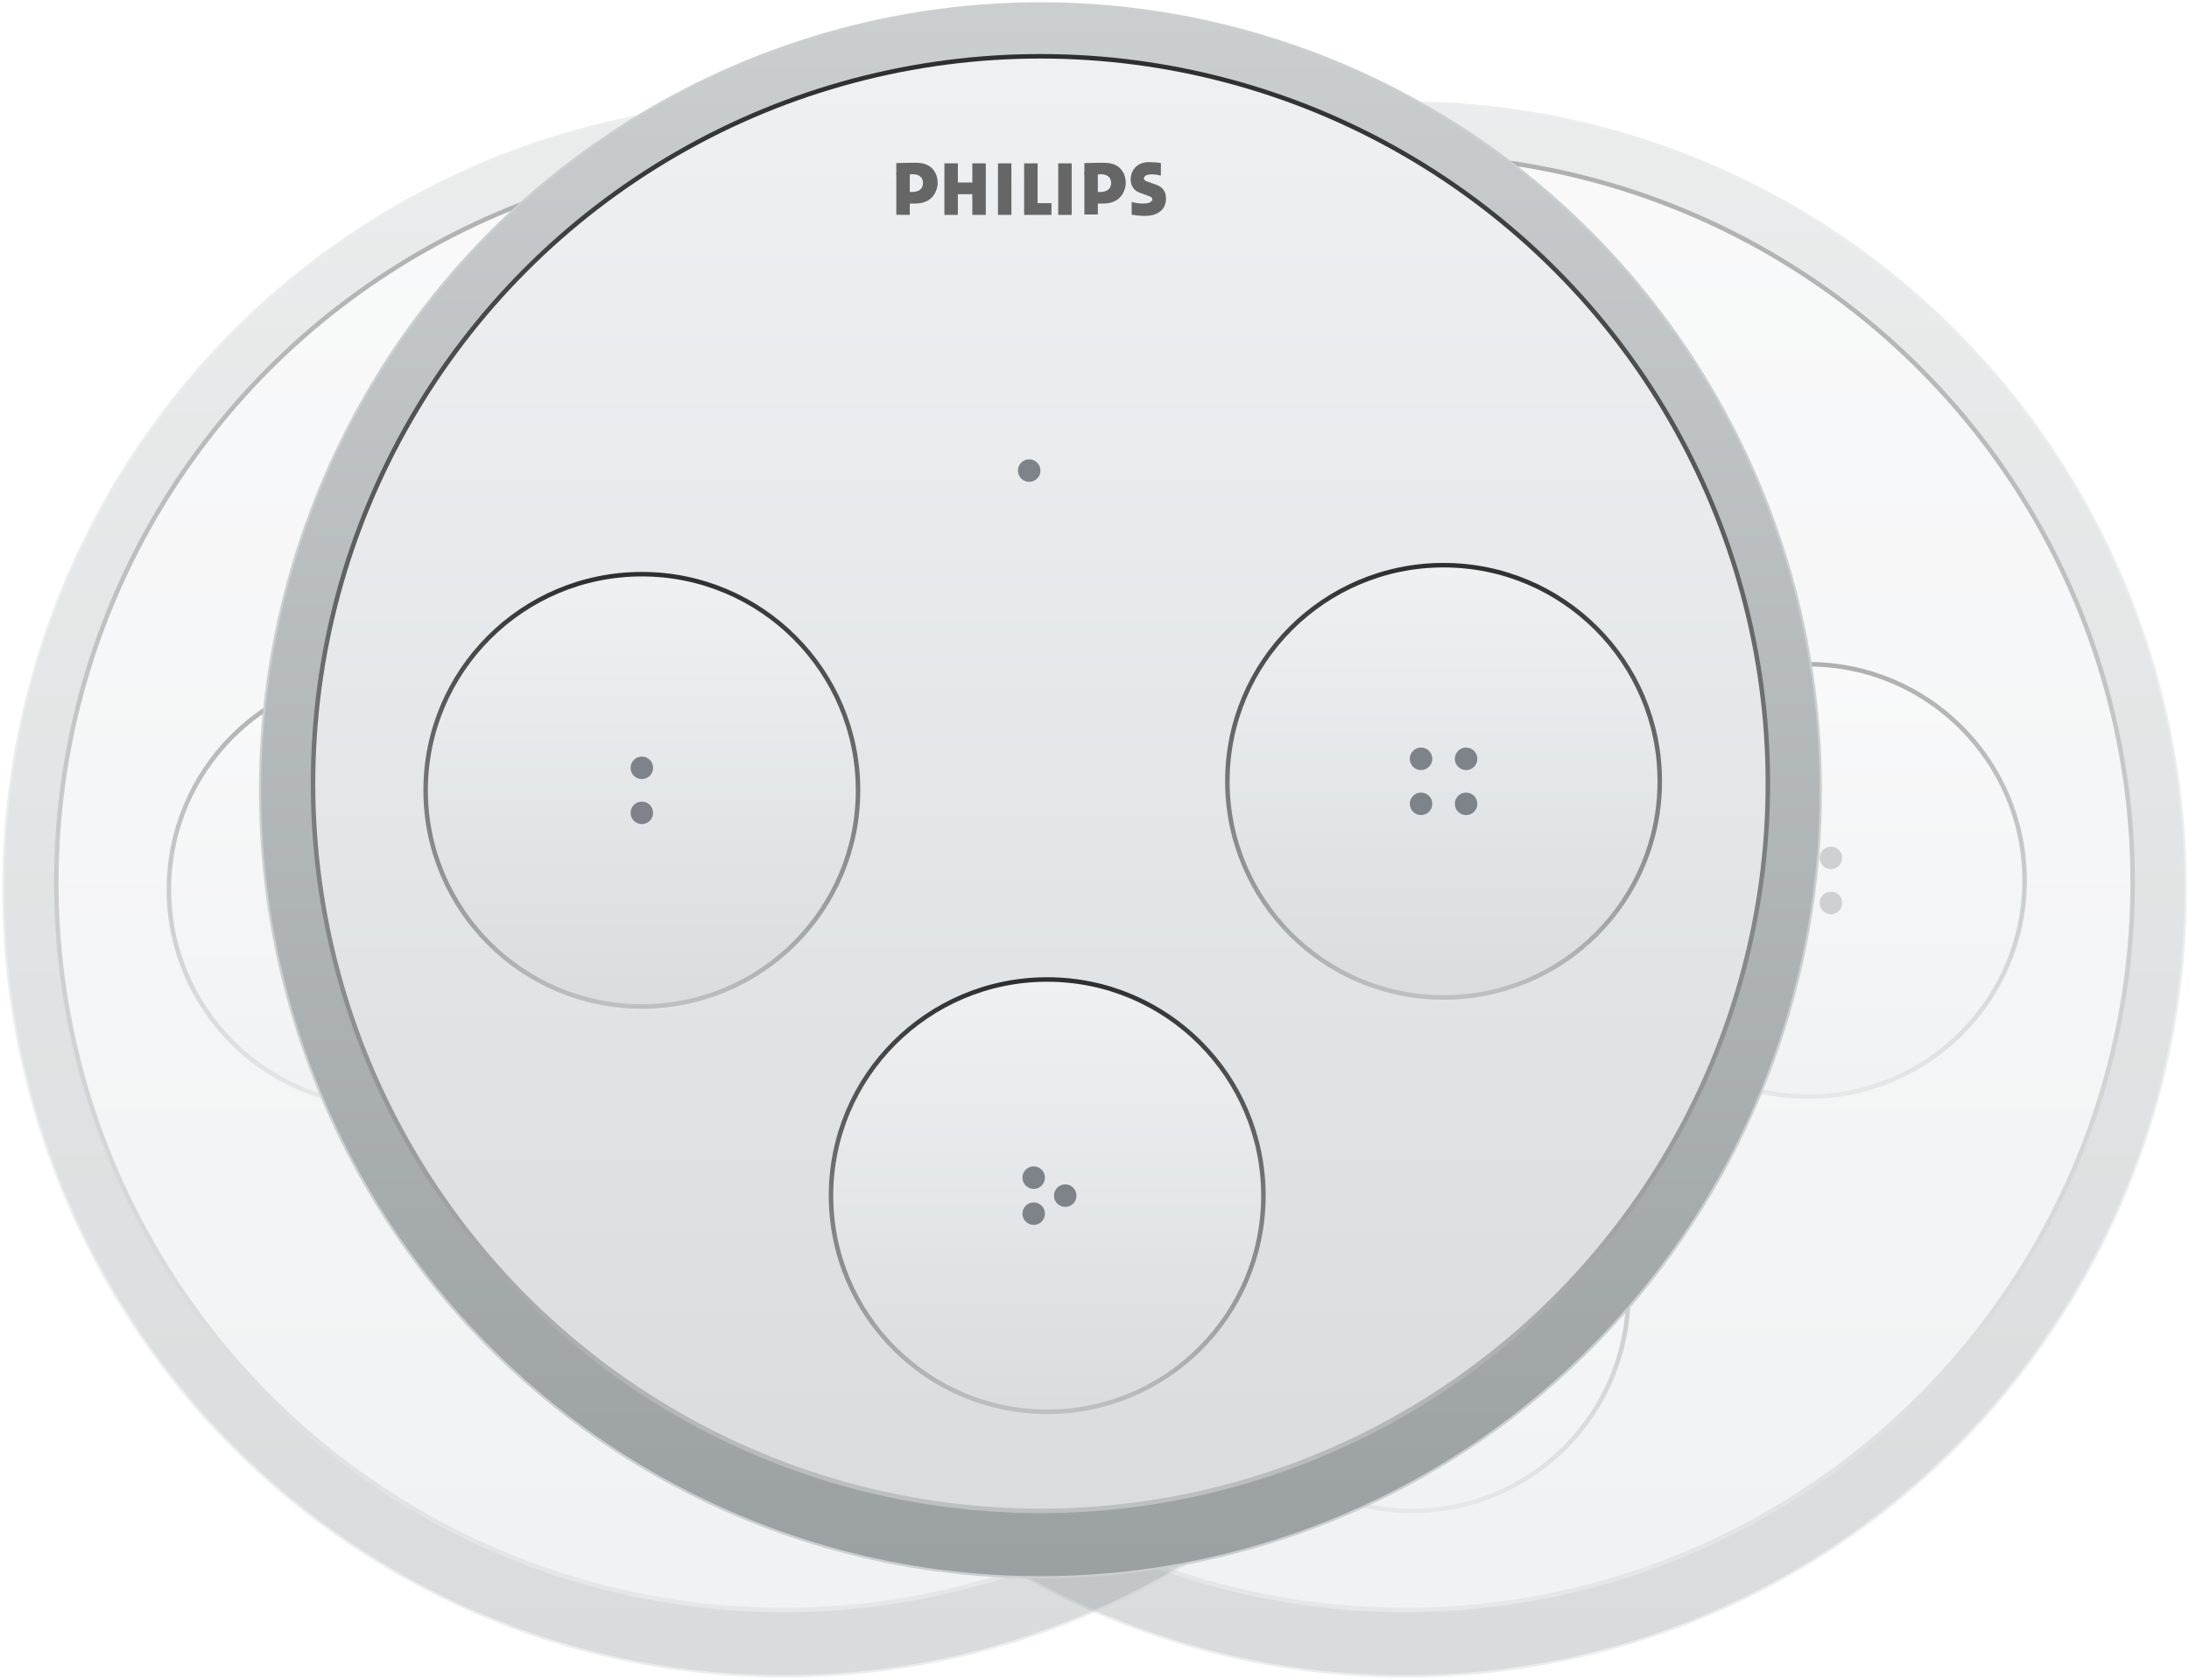 <?xml version="1.0" encoding="UTF-8"?>
<svg width="486px" height="373px" viewBox="0 0 486 373" version="1.1" xmlns="http://www.w3.org/2000/svg" xmlns:xlink="http://www.w3.org/1999/xlink">
    <!-- Generator: Sketch 41.2 (35397) - http://www.bohemiancoding.com/sketch -->
    <title>Untitled</title>
    <desc>Created with Sketch.</desc>
    <defs>
        <linearGradient x1="50%" y1="0%" x2="50%" y2="100%" id="linearGradient-1">
            <stop stop-color="#CACECF" offset="0%"></stop>
            <stop stop-color="#9BA0A3" offset="100%"></stop>
        </linearGradient>
        <linearGradient x1="50%" y1="0%" x2="50%" y2="100%" id="linearGradient-2">
            <stop stop-color="#2F2F2F" offset="0%"></stop>
            <stop stop-color="#BCC0C2" offset="100%"></stop>
        </linearGradient>
        <linearGradient x1="50%" y1="0%" x2="50%" y2="100%" id="linearGradient-3">
            <stop stop-color="#EFF0F2" offset="0%"></stop>
            <stop stop-color="#D9DDE0" offset="100%"></stop>
        </linearGradient>
    </defs>
    <g id="Page-1" stroke="none" stroke-width="1" fill="none" fill-rule="evenodd">
        <g id="hue-button" opacity="0.38" transform="translate(139, 23)">
            <g id="Page-1">
                <g id="Button-1">
                    <g id="Oval-1">
                        <g id="path-2-link" stroke="#CCCFD0" fill="#D8D8D8">
                            <ellipse id="path-2" cx="173" cy="174.5" rx="173" ry="174.5"></ellipse>
                        </g>
                        <g id="path-2-link" fill="url(#linearGradient-1)">
                            <ellipse id="path-2" cx="173" cy="174.5" rx="173" ry="174.5"></ellipse>
                        </g>
                    </g>
                    <g id="Oval-1-Copy" transform="translate(12, 12)">
                        <g id="path-5-link" stroke="url(#linearGradient-2)" stroke-width="2" fill="#EEEFF1">
                            <circle id="path-5" cx="161" cy="161" r="161"></circle>
                        </g>
                        <g id="path-5-link" fill="url(#linearGradient-3)">
                            <circle id="path-5" cx="161" cy="161" r="161"></circle>
                        </g>
                    </g>
                    <g id="Oval-1-Copy-8" transform="translate(168, 101)">
                        <g id="path-6-link" fill="#7E8389">
                            <circle id="path-6" cx="2.5" cy="2.5" r="2.5"></circle>
                        </g>
                        <circle id="path-6" cx="2.5" cy="2.5" r="2.5"></circle>
                    </g>
                </g>
                <g id="Button-2" transform="translate(37, 127)">
                    <g id="Oval-1-Copy-2">
                        <g id="path-7-link" stroke="url(#linearGradient-2)" stroke-width="2" fill="#EEEFF1">
                            <circle id="path-7" cx="47.5" cy="47.5" r="47.5"></circle>
                        </g>
                        <g id="path-7-link" fill="url(#linearGradient-3)">
                            <circle id="path-7" cx="47.5" cy="47.5" r="47.5"></circle>
                        </g>
                    </g>
                    <g id="Dots" transform="translate(45, 40)">
                        <g id="Oval-1-Copy-3" transform="translate(0, 10)">
                            <g id="path-8-link" fill="#7E8389">
                                <circle id="path-8" cx="2.5" cy="2.5" r="2.5"></circle>
                            </g>
                            <circle id="path-8" cx="2.5" cy="2.5" r="2.5"></circle>
                        </g>
                        <g id="Oval-1-Copy-4">
                            <g id="path-9-link" fill="#7E8389">
                                <circle id="path-9" cx="2.5" cy="2.5" r="2.5"></circle>
                            </g>
                            <circle id="path-9" cx="2.5" cy="2.5" r="2.5"></circle>
                        </g>
                    </g>
                </g>
                <g id="Button-4" transform="translate(215, 125)">
                    <g id="Oval-1-Copy-2">
                        <g id="path-10-link" stroke="url(#linearGradient-2)" stroke-width="2" fill="#EEEFF1">
                            <circle id="path-10" cx="47.5" cy="47.5" r="47.5"></circle>
                        </g>
                        <g id="path-10-link" fill="url(#linearGradient-3)">
                            <circle id="path-10" cx="47.5" cy="47.5" r="47.5"></circle>
                        </g>
                    </g>
                    <g id="Dots" transform="translate(40, 40)">
                        <g id="Oval-1-Copy-3" transform="translate(0, 10)">
                            <g id="path-11-link" fill="#7E8389">
                                <circle id="path-11" cx="2.5" cy="2.5" r="2.5"></circle>
                            </g>
                            <circle id="path-11" cx="2.5" cy="2.5" r="2.5"></circle>
                        </g>
                        <g id="Oval-1-Copy-4">
                            <g id="path-12-link" fill="#7E8389">
                                <circle id="path-12" cx="2.5" cy="2.5" r="2.5"></circle>
                            </g>
                            <circle id="path-12" cx="2.5" cy="2.5" r="2.5"></circle>
                        </g>
                        <g id="Oval-1-Copy-7" transform="translate(10, 10)">
                            <g id="path-13-link" fill="#7E8389">
                                <circle id="path-13" cx="2.5" cy="2.5" r="2.5"></circle>
                            </g>
                            <circle id="path-13" cx="2.5" cy="2.5" r="2.5"></circle>
                        </g>
                        <g id="Oval-1-Copy-6" transform="translate(10, 0)">
                            <g id="path-14-link" fill="#7E8389">
                                <circle id="path-14" cx="2.5" cy="2.5" r="2.5"></circle>
                            </g>
                            <circle id="path-14" cx="2.5" cy="2.5" r="2.5"></circle>
                        </g>
                    </g>
                </g>
                <g id="Button-3" transform="translate(127, 217)">
                    <g id="Oval-1-Copy-2">
                        <g id="path-15-link" stroke="url(#linearGradient-2)" stroke-width="2" fill="#EEEFF1">
                            <circle id="path-15" cx="47.5" cy="47.5" r="47.5"></circle>
                        </g>
                        <g id="path-15-link" fill="url(#linearGradient-3)">
                            <circle id="path-15" cx="47.5" cy="47.5" r="47.5"></circle>
                        </g>
                    </g>
                    <g id="Dots" transform="translate(42, 41)">
                        <g id="Oval-1-Copy-3" transform="translate(0, 8)">
                            <g id="path-16-link" fill="#7E8389">
                                <circle id="path-16" cx="2.5" cy="2.5" r="2.5"></circle>
                            </g>
                            <circle id="path-16" cx="2.5" cy="2.5" r="2.5"></circle>
                        </g>
                        <g id="Oval-1-Copy-5" transform="translate(7, 4)">
                            <g id="path-17-link" fill="#7E8389">
                                <circle id="path-17" cx="2.5" cy="2.5" r="2.5"></circle>
                            </g>
                            <circle id="path-17" cx="2.5" cy="2.5" r="2.5"></circle>
                        </g>
                        <g id="Oval-1-Copy-4">
                            <g id="path-18-link" fill="#7E8389">
                                <circle id="path-18" cx="2.5" cy="2.5" r="2.5"></circle>
                            </g>
                            <circle id="path-18" cx="2.5" cy="2.5" r="2.5"></circle>
                        </g>
                    </g>
                </g>
                <g id="Philips" transform="translate(141, 35)" fill="#666666">
                    <path d="M41.757,2.746 L41.757,0.211 C45.068,0.157 45.203,0.116 46.284,0.143 C47.959,0.184 48.973,0.669 49.703,1.397 C50.405,2.112 50.959,3.191 50.932,4.755 C50.919,5.658 50.351,8.988 46.311,9.191 C45.838,9.231 44.743,9.191 44.054,9.218 L44.743,6.615 C46.351,6.75 47.622,6.238 47.689,4.728 C47.757,3.029 46.257,2.489 44.743,2.746 L41.757,2.746" id="Shape-Copy-9"></path>
                    <polyline id="Shape-Copy" points="44.743 11.622 41.757 11.622 41.757 2.157 44.743 2.171 44.743 11.622"></polyline>
                    <path d="M55.465,4.223 L57.911,5.099 C59.546,5.746 59.884,7.041 59.87,8.173 C59.83,10.776 57.749,11.746 56.086,11.895 C54.195,12.057 52.735,11.733 52.249,11.666 L52.249,8.834 C53.749,9.292 55.478,9.266 56.073,9.036 C56.519,8.861 56.857,8.605 56.83,8.254 C56.816,8.066 56.803,7.823 56.235,7.594 L53.978,6.771 C52.532,6.245 51.965,4.87 52.032,3.657 C52.154,1.189 54.14,-0.065 56.113,0.003 C56.722,0.03 57.546,0.016 58.735,0.178 L58.735,2.982 C57.397,2.672 56.762,2.672 56.073,2.767 C55.303,2.861 54.951,3.266 54.965,3.683 C54.992,3.872 55.208,4.101 55.465,4.223" id="Shape-Copy-2"></path>
                    <polyline id="Shape-Copy-3" points="13.662 4.53 16.878 4.53 16.878 0.27 19.865 0.27 19.865 11.717 16.878 11.717 16.878 7.119 13.662 7.119 13.662 11.717 10.676 11.717 10.676 0.27 13.662 0.27 13.662 4.53"></polyline>
                    <polygon id="Shape-Copy-4" points="22.568 0.27 25.554 0.27 25.554 11.717 22.568 11.717"></polygon>
                    <polygon id="Shape-Copy-5" points="35.946 0.27 38.932 0.27 38.932 11.717 35.946 11.717"></polygon>
                    <polyline id="Shape-Copy-6" points="31.365 9.115 34.446 9.115 34.446 11.717 28.378 11.717 28.378 0.27 31.365 0.27 31.365 9.115"></polyline>
                    <path d="M3.10862447e-14,2.746 L3.10862447e-14,0.211 C3.311,0.157 3.446,0.116 4.527,0.143 C6.203,0.184 7.216,0.669 7.946,1.397 C8.649,2.112 9.203,3.191 9.176,4.755 C9.162,5.658 8.595,8.988 4.554,9.191 C4.081,9.231 3.027,9.191 2.324,9.218 L2.973,6.615 C4.581,6.75 5.851,6.238 5.919,4.728 C5.986,3.029 4.486,2.489 2.973,2.746 L3.10862447e-14,2.746" id="Shape-Copy-7"></path>
                    <polyline id="Shape-Copy-8" points="2.986 11.703 0 11.703 0 2.427 2.986 2.44 2.986 11.703"></polyline>
                </g>
            </g>
        </g>
        <g id="hue-button" opacity="0.38" transform="translate(1, 23)">
            <g id="Page-1">
                <g id="Button-1">
                    <g id="Oval-1">
                        <g id="path-2-link" stroke="#CCCFD0" fill="#D8D8D8">
                            <ellipse id="path-2" cx="173" cy="174.5" rx="173" ry="174.5"></ellipse>
                        </g>
                        <g id="path-2-link" fill="url(#linearGradient-1)">
                            <ellipse id="path-2" cx="173" cy="174.5" rx="173" ry="174.5"></ellipse>
                        </g>
                    </g>
                    <g id="Oval-1-Copy" transform="translate(12, 12)">
                        <g id="path-5-link" stroke="url(#linearGradient-2)" stroke-width="2" fill="#EEEFF1">
                            <circle id="path-5" cx="161" cy="161" r="161"></circle>
                        </g>
                        <g id="path-5-link" fill="url(#linearGradient-3)">
                            <circle id="path-5" cx="161" cy="161" r="161"></circle>
                        </g>
                    </g>
                    <g id="Oval-1-Copy-8" transform="translate(168, 101)">
                        <g id="path-6-link" fill="#7E8389">
                            <circle id="path-6" cx="2.5" cy="2.5" r="2.5"></circle>
                        </g>
                        <circle id="path-6" cx="2.5" cy="2.5" r="2.5"></circle>
                    </g>
                </g>
                <g id="Button-2" transform="translate(37, 127)">
                    <g id="Oval-1-Copy-2">
                        <g id="path-7-link" stroke="url(#linearGradient-2)" stroke-width="2" fill="#EEEFF1">
                            <circle id="path-7" cx="47.5" cy="47.5" r="47.5"></circle>
                        </g>
                        <g id="path-7-link" fill="url(#linearGradient-3)">
                            <circle id="path-7" cx="47.5" cy="47.5" r="47.5"></circle>
                        </g>
                    </g>
                    <g id="Dots" transform="translate(45, 40)">
                        <g id="Oval-1-Copy-3" transform="translate(0, 10)">
                            <g id="path-8-link" fill="#7E8389">
                                <circle id="path-8" cx="2.5" cy="2.5" r="2.5"></circle>
                            </g>
                            <circle id="path-8" cx="2.5" cy="2.5" r="2.5"></circle>
                        </g>
                        <g id="Oval-1-Copy-4">
                            <g id="path-9-link" fill="#7E8389">
                                <circle id="path-9" cx="2.5" cy="2.5" r="2.5"></circle>
                            </g>
                            <circle id="path-9" cx="2.5" cy="2.5" r="2.5"></circle>
                        </g>
                    </g>
                </g>
                <g id="Button-4" transform="translate(215, 125)">
                    <g id="Oval-1-Copy-2">
                        <g id="path-10-link" stroke="url(#linearGradient-2)" stroke-width="2" fill="#EEEFF1">
                            <circle id="path-10" cx="47.5" cy="47.5" r="47.5"></circle>
                        </g>
                        <g id="path-10-link" fill="url(#linearGradient-3)">
                            <circle id="path-10" cx="47.5" cy="47.5" r="47.5"></circle>
                        </g>
                    </g>
                    <g id="Dots" transform="translate(40, 40)">
                        <g id="Oval-1-Copy-3" transform="translate(0, 10)">
                            <g id="path-11-link" fill="#7E8389">
                                <circle id="path-11" cx="2.5" cy="2.5" r="2.5"></circle>
                            </g>
                            <circle id="path-11" cx="2.5" cy="2.5" r="2.5"></circle>
                        </g>
                        <g id="Oval-1-Copy-4">
                            <g id="path-12-link" fill="#7E8389">
                                <circle id="path-12" cx="2.5" cy="2.5" r="2.5"></circle>
                            </g>
                            <circle id="path-12" cx="2.5" cy="2.5" r="2.5"></circle>
                        </g>
                        <g id="Oval-1-Copy-7" transform="translate(10, 10)">
                            <g id="path-13-link" fill="#7E8389">
                                <circle id="path-13" cx="2.5" cy="2.5" r="2.5"></circle>
                            </g>
                            <circle id="path-13" cx="2.5" cy="2.5" r="2.5"></circle>
                        </g>
                        <g id="Oval-1-Copy-6" transform="translate(10, 0)">
                            <g id="path-14-link" fill="#7E8389">
                                <circle id="path-14" cx="2.5" cy="2.5" r="2.5"></circle>
                            </g>
                            <circle id="path-14" cx="2.5" cy="2.5" r="2.5"></circle>
                        </g>
                    </g>
                </g>
                <g id="Button-3" transform="translate(127, 217)">
                    <g id="Oval-1-Copy-2">
                        <g id="path-15-link" stroke="url(#linearGradient-2)" stroke-width="2" fill="#EEEFF1">
                            <circle id="path-15" cx="47.5" cy="47.5" r="47.5"></circle>
                        </g>
                        <g id="path-15-link" fill="url(#linearGradient-3)">
                            <circle id="path-15" cx="47.5" cy="47.5" r="47.5"></circle>
                        </g>
                    </g>
                    <g id="Dots" transform="translate(42, 41)">
                        <g id="Oval-1-Copy-3" transform="translate(0, 8)">
                            <g id="path-16-link" fill="#7E8389">
                                <circle id="path-16" cx="2.5" cy="2.5" r="2.5"></circle>
                            </g>
                            <circle id="path-16" cx="2.5" cy="2.5" r="2.5"></circle>
                        </g>
                        <g id="Oval-1-Copy-5" transform="translate(7, 4)">
                            <g id="path-17-link" fill="#7E8389">
                                <circle id="path-17" cx="2.5" cy="2.5" r="2.5"></circle>
                            </g>
                            <circle id="path-17" cx="2.5" cy="2.5" r="2.5"></circle>
                        </g>
                        <g id="Oval-1-Copy-4">
                            <g id="path-18-link" fill="#7E8389">
                                <circle id="path-18" cx="2.5" cy="2.5" r="2.5"></circle>
                            </g>
                            <circle id="path-18" cx="2.5" cy="2.5" r="2.5"></circle>
                        </g>
                    </g>
                </g>
                <g id="Philips" transform="translate(141, 35)" fill="#666666">
                    <path d="M41.757,2.746 L41.757,0.211 C45.068,0.157 45.203,0.116 46.284,0.143 C47.959,0.184 48.973,0.669 49.703,1.397 C50.405,2.112 50.959,3.191 50.932,4.755 C50.919,5.658 50.351,8.988 46.311,9.191 C45.838,9.231 44.743,9.191 44.054,9.218 L44.743,6.615 C46.351,6.75 47.622,6.238 47.689,4.728 C47.757,3.029 46.257,2.489 44.743,2.746 L41.757,2.746" id="Shape-Copy-9"></path>
                    <polyline id="Shape-Copy" points="44.743 11.622 41.757 11.622 41.757 2.157 44.743 2.171 44.743 11.622"></polyline>
                    <path d="M55.465,4.223 L57.911,5.099 C59.546,5.746 59.884,7.041 59.87,8.173 C59.83,10.776 57.749,11.746 56.086,11.895 C54.195,12.057 52.735,11.733 52.249,11.666 L52.249,8.834 C53.749,9.292 55.478,9.266 56.073,9.036 C56.519,8.861 56.857,8.605 56.83,8.254 C56.816,8.066 56.803,7.823 56.235,7.594 L53.978,6.771 C52.532,6.245 51.965,4.87 52.032,3.657 C52.154,1.189 54.14,-0.065 56.113,0.003 C56.722,0.03 57.546,0.016 58.735,0.178 L58.735,2.982 C57.397,2.672 56.762,2.672 56.073,2.767 C55.303,2.861 54.951,3.266 54.965,3.683 C54.992,3.872 55.208,4.101 55.465,4.223" id="Shape-Copy-2"></path>
                    <polyline id="Shape-Copy-3" points="13.662 4.53 16.878 4.53 16.878 0.27 19.865 0.27 19.865 11.717 16.878 11.717 16.878 7.119 13.662 7.119 13.662 11.717 10.676 11.717 10.676 0.27 13.662 0.27 13.662 4.53"></polyline>
                    <polygon id="Shape-Copy-4" points="22.568 0.27 25.554 0.27 25.554 11.717 22.568 11.717"></polygon>
                    <polygon id="Shape-Copy-5" points="35.946 0.27 38.932 0.27 38.932 11.717 35.946 11.717"></polygon>
                    <polyline id="Shape-Copy-6" points="31.365 9.115 34.446 9.115 34.446 11.717 28.378 11.717 28.378 0.27 31.365 0.27 31.365 9.115"></polyline>
                    <path d="M3.10862447e-14,2.746 L3.10862447e-14,0.211 C3.311,0.157 3.446,0.116 4.527,0.143 C6.203,0.184 7.216,0.669 7.946,1.397 C8.649,2.112 9.203,3.191 9.176,4.755 C9.162,5.658 8.595,8.988 4.554,9.191 C4.081,9.231 3.027,9.191 2.324,9.218 L2.973,6.615 C4.581,6.75 5.851,6.238 5.919,4.728 C5.986,3.029 4.486,2.489 2.973,2.746 L3.10862447e-14,2.746" id="Shape-Copy-7"></path>
                    <polyline id="Shape-Copy-8" points="2.986 11.703 0 11.703 0 2.427 2.986 2.44 2.986 11.703"></polyline>
                </g>
            </g>
        </g>
        <g id="hue-button" transform="translate(58, 1)">
            <g id="Page-1">
                <g id="Button-1">
                    <g id="Oval-1">
                        <g id="path-2-link" stroke="#CCCFD0" fill="#D8D8D8">
                            <ellipse id="path-2" cx="173" cy="174.5" rx="173" ry="174.5"></ellipse>
                        </g>
                        <g id="path-2-link" fill="url(#linearGradient-1)">
                            <ellipse id="path-2" cx="173" cy="174.5" rx="173" ry="174.5"></ellipse>
                        </g>
                    </g>
                    <g id="Oval-1-Copy" transform="translate(12, 12)">
                        <g id="path-5-link" stroke="url(#linearGradient-2)" stroke-width="2" fill="#EEEFF1">
                            <circle id="path-5" cx="161" cy="161" r="161"></circle>
                        </g>
                        <g id="path-5-link" fill="url(#linearGradient-3)">
                            <circle id="path-5" cx="161" cy="161" r="161"></circle>
                        </g>
                    </g>
                    <g id="Oval-1-Copy-8" transform="translate(168, 101)">
                        <g id="path-6-link" fill="#7E8389">
                            <circle id="path-6" cx="2.5" cy="2.5" r="2.5"></circle>
                        </g>
                        <circle id="path-6" cx="2.5" cy="2.5" r="2.5"></circle>
                    </g>
                </g>
                <g id="Button-2" transform="translate(37, 127)">
                    <g id="Oval-1-Copy-2">
                        <g id="path-7-link" stroke="url(#linearGradient-2)" stroke-width="2" fill="#EEEFF1">
                            <circle id="path-7" cx="47.5" cy="47.5" r="47.5"></circle>
                        </g>
                        <g id="path-7-link" fill="url(#linearGradient-3)">
                            <circle id="path-7" cx="47.5" cy="47.5" r="47.5"></circle>
                        </g>
                    </g>
                    <g id="Dots" transform="translate(45, 40)">
                        <g id="Oval-1-Copy-3" transform="translate(0, 10)">
                            <g id="path-8-link" fill="#7E8389">
                                <circle id="path-8" cx="2.5" cy="2.5" r="2.5"></circle>
                            </g>
                            <circle id="path-8" cx="2.5" cy="2.5" r="2.5"></circle>
                        </g>
                        <g id="Oval-1-Copy-4">
                            <g id="path-9-link" fill="#7E8389">
                                <circle id="path-9" cx="2.5" cy="2.5" r="2.5"></circle>
                            </g>
                            <circle id="path-9" cx="2.5" cy="2.5" r="2.5"></circle>
                        </g>
                    </g>
                </g>
                <g id="Button-4" transform="translate(215, 125)">
                    <g id="Oval-1-Copy-2">
                        <g id="path-10-link" stroke="url(#linearGradient-2)" stroke-width="2" fill="#EEEFF1">
                            <circle id="path-10" cx="47.5" cy="47.5" r="47.5"></circle>
                        </g>
                        <g id="path-10-link" fill="url(#linearGradient-3)">
                            <circle id="path-10" cx="47.5" cy="47.5" r="47.5"></circle>
                        </g>
                    </g>
                    <g id="Dots" transform="translate(40, 40)">
                        <g id="Oval-1-Copy-3" transform="translate(0, 10)">
                            <g id="path-11-link" fill="#7E8389">
                                <circle id="path-11" cx="2.5" cy="2.5" r="2.5"></circle>
                            </g>
                            <circle id="path-11" cx="2.5" cy="2.5" r="2.5"></circle>
                        </g>
                        <g id="Oval-1-Copy-4">
                            <g id="path-12-link" fill="#7E8389">
                                <circle id="path-12" cx="2.5" cy="2.5" r="2.5"></circle>
                            </g>
                            <circle id="path-12" cx="2.5" cy="2.5" r="2.5"></circle>
                        </g>
                        <g id="Oval-1-Copy-7" transform="translate(10, 10)">
                            <g id="path-13-link" fill="#7E8389">
                                <circle id="path-13" cx="2.5" cy="2.5" r="2.5"></circle>
                            </g>
                            <circle id="path-13" cx="2.5" cy="2.5" r="2.5"></circle>
                        </g>
                        <g id="Oval-1-Copy-6" transform="translate(10, 0)">
                            <g id="path-14-link" fill="#7E8389">
                                <circle id="path-14" cx="2.5" cy="2.5" r="2.5"></circle>
                            </g>
                            <circle id="path-14" cx="2.5" cy="2.5" r="2.5"></circle>
                        </g>
                    </g>
                </g>
                <g id="Button-3" transform="translate(127, 217)">
                    <g id="Oval-1-Copy-2">
                        <g id="path-15-link" stroke="url(#linearGradient-2)" stroke-width="2" fill="#EEEFF1">
                            <circle id="path-15" cx="47.5" cy="47.5" r="47.5"></circle>
                        </g>
                        <g id="path-15-link" fill="url(#linearGradient-3)">
                            <circle id="path-15" cx="47.5" cy="47.5" r="47.5"></circle>
                        </g>
                    </g>
                    <g id="Dots" transform="translate(42, 41)">
                        <g id="Oval-1-Copy-3" transform="translate(0, 8)">
                            <g id="path-16-link" fill="#7E8389">
                                <circle id="path-16" cx="2.5" cy="2.5" r="2.5"></circle>
                            </g>
                            <circle id="path-16" cx="2.5" cy="2.5" r="2.5"></circle>
                        </g>
                        <g id="Oval-1-Copy-5" transform="translate(7, 4)">
                            <g id="path-17-link" fill="#7E8389">
                                <circle id="path-17" cx="2.5" cy="2.5" r="2.5"></circle>
                            </g>
                            <circle id="path-17" cx="2.5" cy="2.5" r="2.5"></circle>
                        </g>
                        <g id="Oval-1-Copy-4">
                            <g id="path-18-link" fill="#7E8389">
                                <circle id="path-18" cx="2.5" cy="2.5" r="2.5"></circle>
                            </g>
                            <circle id="path-18" cx="2.5" cy="2.5" r="2.5"></circle>
                        </g>
                    </g>
                </g>
                <g id="Philips" transform="translate(141, 35)" fill="#666666">
                    <path d="M41.757,2.746 L41.757,0.211 C45.068,0.157 45.203,0.116 46.284,0.143 C47.959,0.184 48.973,0.669 49.703,1.397 C50.405,2.112 50.959,3.191 50.932,4.755 C50.919,5.658 50.351,8.988 46.311,9.191 C45.838,9.231 44.743,9.191 44.054,9.218 L44.743,6.615 C46.351,6.75 47.622,6.238 47.689,4.728 C47.757,3.029 46.257,2.489 44.743,2.746 L41.757,2.746" id="Shape-Copy-9"></path>
                    <polyline id="Shape-Copy" points="44.743 11.622 41.757 11.622 41.757 2.157 44.743 2.171 44.743 11.622"></polyline>
                    <path d="M55.465,4.223 L57.911,5.099 C59.546,5.746 59.884,7.041 59.87,8.173 C59.83,10.776 57.749,11.746 56.086,11.895 C54.195,12.057 52.735,11.733 52.249,11.666 L52.249,8.834 C53.749,9.292 55.478,9.266 56.073,9.036 C56.519,8.861 56.857,8.605 56.83,8.254 C56.816,8.066 56.803,7.823 56.235,7.594 L53.978,6.771 C52.532,6.245 51.965,4.87 52.032,3.657 C52.154,1.189 54.14,-0.065 56.113,0.003 C56.722,0.03 57.546,0.016 58.735,0.178 L58.735,2.982 C57.397,2.672 56.762,2.672 56.073,2.767 C55.303,2.861 54.951,3.266 54.965,3.683 C54.992,3.872 55.208,4.101 55.465,4.223" id="Shape-Copy-2"></path>
                    <polyline id="Shape-Copy-3" points="13.662 4.53 16.878 4.53 16.878 0.27 19.865 0.27 19.865 11.717 16.878 11.717 16.878 7.119 13.662 7.119 13.662 11.717 10.676 11.717 10.676 0.27 13.662 0.27 13.662 4.53"></polyline>
                    <polygon id="Shape-Copy-4" points="22.568 0.27 25.554 0.27 25.554 11.717 22.568 11.717"></polygon>
                    <polygon id="Shape-Copy-5" points="35.946 0.27 38.932 0.27 38.932 11.717 35.946 11.717"></polygon>
                    <polyline id="Shape-Copy-6" points="31.365 9.115 34.446 9.115 34.446 11.717 28.378 11.717 28.378 0.27 31.365 0.27 31.365 9.115"></polyline>
                    <path d="M3.10862447e-14,2.746 L3.10862447e-14,0.211 C3.311,0.157 3.446,0.116 4.527,0.143 C6.203,0.184 7.216,0.669 7.946,1.397 C8.649,2.112 9.203,3.191 9.176,4.755 C9.162,5.658 8.595,8.988 4.554,9.191 C4.081,9.231 3.027,9.191 2.324,9.218 L2.973,6.615 C4.581,6.75 5.851,6.238 5.919,4.728 C5.986,3.029 4.486,2.489 2.973,2.746 L3.10862447e-14,2.746" id="Shape-Copy-7"></path>
                    <polyline id="Shape-Copy-8" points="2.986 11.703 0 11.703 0 2.427 2.986 2.44 2.986 11.703"></polyline>
                </g>
            </g>
        </g>
    </g>
</svg>